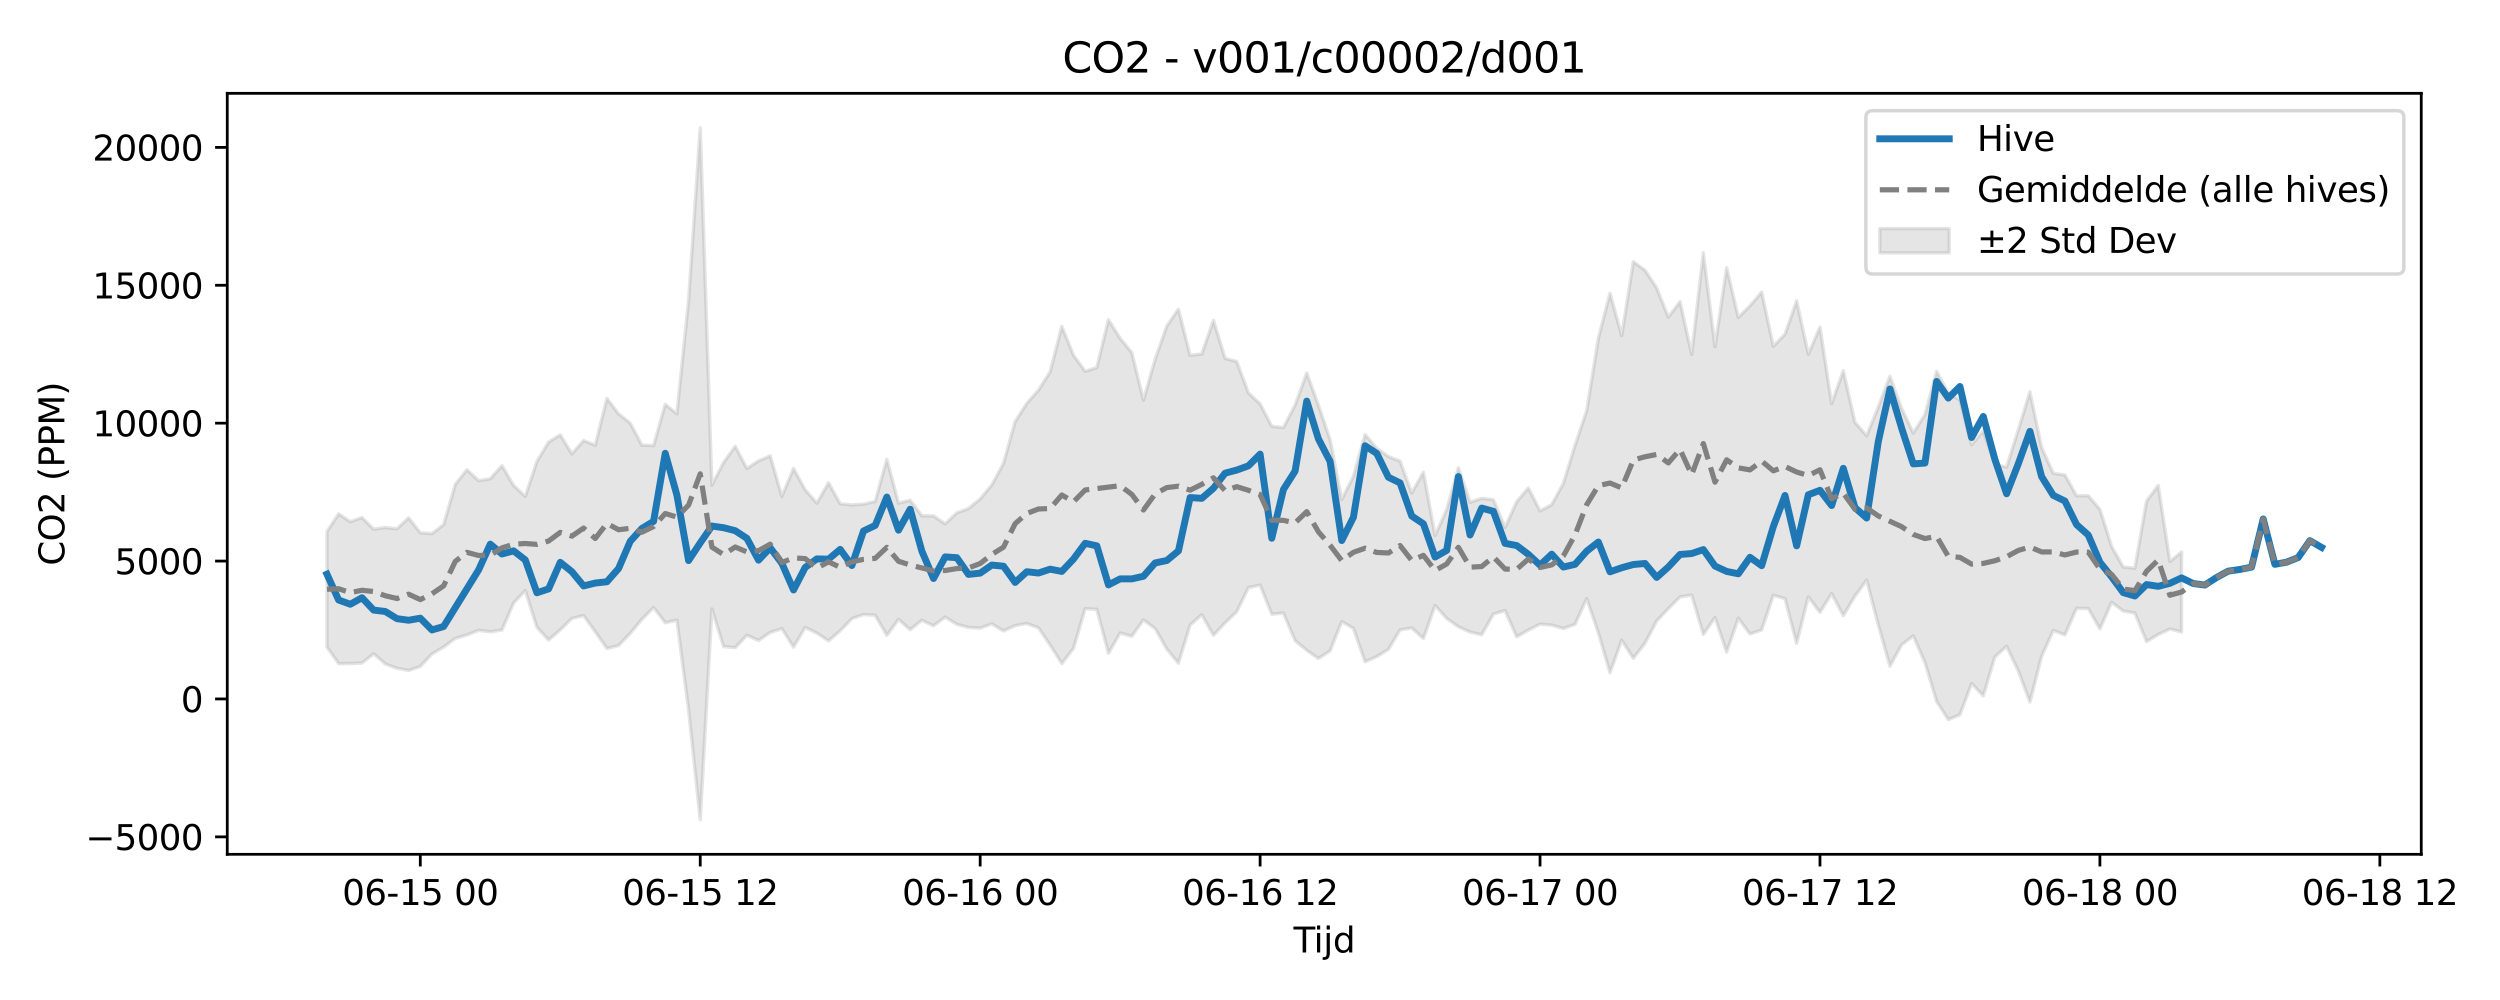 <?xml version="1.0" encoding="utf-8" standalone="no"?>
<!DOCTYPE svg PUBLIC "-//W3C//DTD SVG 1.1//EN"
  "http://www.w3.org/Graphics/SVG/1.1/DTD/svg11.dtd">
<svg xmlns:xlink="http://www.w3.org/1999/xlink" width="720pt" height="288pt" viewBox="0 0 720 288" xmlns="http://www.w3.org/2000/svg" version="1.1">
 <defs>
  <style type="text/css">*{stroke-linejoin: round; stroke-linecap: butt}</style>
 </defs>
 <g id="figure_1">
  <g id="patch_1">
   <path d="M 0 288 
L 720 288 
L 720 0 
L 0 0 
z
" style="fill: #ffffff"/>
  </g>
  <g id="axes_1">
   <g id="patch_2">
    <path d="M 65.45 246.04 
L 697.321 246.04 
L 697.321 26.88 
L 65.45 26.88 
z
" style="fill: #ffffff"/>
   </g>
   <g id="FillBetweenPolyCollection_1">
    <defs>
     <path id="mf8c6f6989c" d="M 94.171 -134.947 
L 94.171 -101.63 
L 97.531 -96.878 
L 100.89 -96.915 
L 104.249 -97.052 
L 107.608 -99.702 
L 110.968 -96.78 
L 114.327 -95.551 
L 117.686 -94.89 
L 121.045 -96.06 
L 124.404 -99.667 
L 127.764 -101.636 
L 131.123 -104.149 
L 134.482 -105.129 
L 137.841 -106.464 
L 141.201 -106.031 
L 144.56 -106.551 
L 147.919 -114.322 
L 151.278 -117.931 
L 154.638 -107.316 
L 157.997 -103.682 
L 161.356 -106.59 
L 164.715 -109.899 
L 168.074 -110.711 
L 171.434 -106.063 
L 174.793 -101.258 
L 178.152 -102.054 
L 181.511 -105.59 
L 184.871 -109.633 
L 188.23 -113.046 
L 191.589 -108.654 
L 194.948 -109.371 
L 198.308 -83.58 
L 201.667 -51.922 
L 205.026 -112.604 
L 208.385 -101.773 
L 211.744 -101.484 
L 215.104 -105.042 
L 218.463 -103.551 
L 221.822 -105.84 
L 225.181 -106.954 
L 228.541 -101.615 
L 231.9 -107.307 
L 235.259 -105.653 
L 238.618 -103.421 
L 241.978 -106.327 
L 245.337 -109.816 
L 248.696 -111.025 
L 252.055 -110.796 
L 255.414 -105.009 
L 258.774 -109.615 
L 262.133 -106.638 
L 265.492 -109.355 
L 268.851 -107.757 
L 272.211 -110.27 
L 275.57 -108.201 
L 278.929 -107.299 
L 282.288 -107.111 
L 285.648 -108.323 
L 289.007 -106.271 
L 292.366 -107.834 
L 295.725 -108.431 
L 299.084 -107.189 
L 302.444 -102.196 
L 305.803 -96.897 
L 309.162 -101.253 
L 312.521 -112.696 
L 315.881 -112.519 
L 319.24 -99.861 
L 322.599 -105.693 
L 325.958 -104.758 
L 329.317 -109.466 
L 332.677 -106.975 
L 336.036 -101.075 
L 339.395 -97.002 
L 342.754 -108.002 
L 346.114 -110.962 
L 349.473 -105.039 
L 352.832 -108.609 
L 356.191 -111.819 
L 359.551 -118.778 
L 362.91 -119.501 
L 366.269 -111.116 
L 369.628 -111.425 
L 372.987 -103.491 
L 376.347 -100.711 
L 379.706 -98.356 
L 383.065 -100.538 
L 386.424 -108.984 
L 389.784 -107.026 
L 393.143 -97.409 
L 396.502 -98.893 
L 399.861 -100.966 
L 403.221 -106.58 
L 406.58 -107.15 
L 409.939 -104.107 
L 413.298 -113.606 
L 416.657 -109.884 
L 420.017 -107.488 
L 423.376 -105.976 
L 426.735 -105.194 
L 430.094 -111.151 
L 433.454 -112.146 
L 436.813 -104.604 
L 440.172 -106.54 
L 443.531 -108.271 
L 446.891 -107.964 
L 450.25 -106.998 
L 453.609 -108.181 
L 456.968 -115.594 
L 460.327 -105.748 
L 463.687 -94.215 
L 467.046 -103.611 
L 470.405 -98.43 
L 473.764 -102.735 
L 477.124 -109.166 
L 480.483 -112.701 
L 483.842 -116.091 
L 487.201 -116.6 
L 490.561 -105.274 
L 493.92 -110.151 
L 497.279 -100.209 
L 500.638 -109.945 
L 503.997 -105.41 
L 507.357 -106.566 
L 510.716 -116.543 
L 514.075 -115.591 
L 517.434 -102.75 
L 520.794 -116.097 
L 524.153 -111.635 
L 527.512 -117.035 
L 530.871 -110.698 
L 534.231 -116.31 
L 537.59 -120.926 
L 540.949 -108.047 
L 544.308 -96.128 
L 547.667 -102.298 
L 551.027 -104.86 
L 554.386 -97.214 
L 557.745 -85.988 
L 561.104 -80.753 
L 564.464 -82.165 
L 567.823 -91.142 
L 571.182 -87.588 
L 574.541 -98.827 
L 577.9 -101.856 
L 581.26 -94.801 
L 584.619 -85.805 
L 587.978 -98.958 
L 591.337 -106.407 
L 594.697 -105.147 
L 598.056 -112.814 
L 601.415 -112.737 
L 604.774 -106.889 
L 608.134 -114.518 
L 611.493 -112.048 
L 614.852 -111.438 
L 618.211 -103.228 
L 621.57 -105.262 
L 624.93 -106.853 
L 628.289 -105.983 
L 628.289 -129.017 
L 628.289 -129.017 
L 624.93 -126.285 
L 621.57 -148.181 
L 618.211 -143.705 
L 614.852 -124.35 
L 611.493 -124.692 
L 608.134 -130.646 
L 604.774 -141.307 
L 601.415 -145.237 
L 598.056 -145.207 
L 594.697 -151.204 
L 591.337 -151.686 
L 587.978 -159.144 
L 584.619 -175.149 
L 581.26 -164.157 
L 577.9 -153.469 
L 574.541 -154.209 
L 571.182 -163.898 
L 567.823 -159.916 
L 564.464 -172.79 
L 561.104 -174.785 
L 557.745 -181.071 
L 554.386 -168.58 
L 551.027 -163.292 
L 547.667 -170.343 
L 544.308 -179.655 
L 540.949 -170.774 
L 537.59 -162.52 
L 534.231 -166.365 
L 530.871 -181.236 
L 527.512 -171.739 
L 524.153 -193.778 
L 520.794 -185.99 
L 517.434 -201.357 
L 514.075 -191.724 
L 510.716 -188.265 
L 507.357 -203.861 
L 503.997 -199.935 
L 500.638 -196.555 
L 497.279 -210.935 
L 493.92 -188.146 
L 490.561 -215.228 
L 487.201 -185.948 
L 483.842 -201.094 
L 480.483 -196.664 
L 477.124 -205.072 
L 473.764 -210.168 
L 470.405 -212.626 
L 467.046 -191.352 
L 463.687 -203.545 
L 460.327 -190.545 
L 456.968 -169.712 
L 453.609 -159.716 
L 450.25 -148.796 
L 446.891 -142.647 
L 443.531 -140.849 
L 440.172 -147.487 
L 436.813 -143.492 
L 433.454 -136.087 
L 430.094 -144.093 
L 426.735 -144.479 
L 423.376 -143.342 
L 420.017 -153.26 
L 416.657 -141.267 
L 413.298 -133.773 
L 409.939 -152.015 
L 406.58 -146.021 
L 403.221 -155.19 
L 399.861 -156.514 
L 396.502 -158.899 
L 393.143 -162.836 
L 389.784 -150.833 
L 386.424 -144.131 
L 383.065 -161.365 
L 379.706 -171.324 
L 376.347 -180.578 
L 372.987 -171.322 
L 369.628 -164.854 
L 366.269 -165.238 
L 362.91 -171.685 
L 359.551 -174.815 
L 356.191 -183.863 
L 352.832 -184.768 
L 349.473 -195.735 
L 346.114 -186.06 
L 342.754 -185.655 
L 339.395 -198.959 
L 336.036 -194.086 
L 332.677 -184.501 
L 329.317 -172.765 
L 325.958 -186.476 
L 322.599 -190.555 
L 319.24 -195.904 
L 315.881 -182.135 
L 312.521 -181.066 
L 309.162 -185.698 
L 305.803 -193.991 
L 302.444 -180.906 
L 299.084 -175.632 
L 295.725 -171.829 
L 292.366 -166.573 
L 289.007 -154.562 
L 285.648 -148.34 
L 282.288 -144.297 
L 278.929 -141.555 
L 275.57 -140.299 
L 272.211 -137.127 
L 268.851 -139.417 
L 265.492 -139.465 
L 262.133 -143.922 
L 258.774 -143.095 
L 255.414 -155.714 
L 252.055 -143.597 
L 248.696 -142.789 
L 245.337 -142.579 
L 241.978 -142.916 
L 238.618 -148.944 
L 235.259 -143.097 
L 231.9 -146.927 
L 228.541 -153.07 
L 225.181 -145.032 
L 221.822 -156.709 
L 218.463 -155.269 
L 215.104 -153.07 
L 211.744 -159.448 
L 208.385 -154.785 
L 205.026 -148.272 
L 201.667 -251.158 
L 198.308 -201.471 
L 194.948 -168.814 
L 191.589 -171.554 
L 188.23 -159.676 
L 184.871 -159.793 
L 181.511 -166.129 
L 178.152 -168.806 
L 174.793 -173.262 
L 171.434 -159.774 
L 168.074 -161.117 
L 164.715 -157.29 
L 161.356 -162.764 
L 157.997 -160.688 
L 154.638 -155.123 
L 151.278 -145.018 
L 147.919 -148.195 
L 144.56 -153.881 
L 141.201 -150.111 
L 137.841 -149.572 
L 134.482 -152.716 
L 131.123 -148.492 
L 127.764 -136.922 
L 124.404 -134.307 
L 121.045 -134.569 
L 117.686 -138.863 
L 114.327 -135.698 
L 110.968 -136.073 
L 107.608 -135.585 
L 104.249 -138.949 
L 100.89 -137.73 
L 97.531 -139.997 
L 94.171 -134.947 
z
" style="stroke: #808080; stroke-opacity: 0.2"/>
    </defs>
    <g clip-path="url(#p7527b377c9)">
     <use xlink:href="#mf8c6f6989c" x="0" y="288" style="fill: #808080; fill-opacity: 0.2; stroke: #808080; stroke-opacity: 0.2"/>
    </g>
   </g>
   <g id="matplotlib.axis_1">
    <g id="xtick_1">
     <g id="line2d_1">
      <defs>
       <path id="m6780956859" d="M 0 0 
L 0 3.5 
" style="stroke: #000000; stroke-width: 0.8"/>
      </defs>
      <g>
       <use xlink:href="#m6780956859" x="121.045" y="246.04" style="stroke: #000000; stroke-width: 0.8"/>
      </g>
     </g>
     <g id="text_1">
      <!-- 06-15 00 -->
      <g transform="translate(98.565 260.638) scale(0.1 -0.1)">
       <defs>
        <path id="DejaVuSans-30" d="M 2034 4250 
Q 1547 4250 1301 3770 
Q 1056 3291 1056 2328 
Q 1056 1369 1301 889 
Q 1547 409 2034 409 
Q 2525 409 2770 889 
Q 3016 1369 3016 2328 
Q 3016 3291 2770 3770 
Q 2525 4250 2034 4250 
z
M 2034 4750 
Q 2819 4750 3233 4129 
Q 3647 3509 3647 2328 
Q 3647 1150 3233 529 
Q 2819 -91 2034 -91 
Q 1250 -91 836 529 
Q 422 1150 422 2328 
Q 422 3509 836 4129 
Q 1250 4750 2034 4750 
z
" transform="scale(0.016)"/>
        <path id="DejaVuSans-36" d="M 2113 2584 
Q 1688 2584 1439 2293 
Q 1191 2003 1191 1497 
Q 1191 994 1439 701 
Q 1688 409 2113 409 
Q 2538 409 2786 701 
Q 3034 994 3034 1497 
Q 3034 2003 2786 2293 
Q 2538 2584 2113 2584 
z
M 3366 4563 
L 3366 3988 
Q 3128 4100 2886 4159 
Q 2644 4219 2406 4219 
Q 1781 4219 1451 3797 
Q 1122 3375 1075 2522 
Q 1259 2794 1537 2939 
Q 1816 3084 2150 3084 
Q 2853 3084 3261 2657 
Q 3669 2231 3669 1497 
Q 3669 778 3244 343 
Q 2819 -91 2113 -91 
Q 1303 -91 875 529 
Q 447 1150 447 2328 
Q 447 3434 972 4092 
Q 1497 4750 2381 4750 
Q 2619 4750 2861 4703 
Q 3103 4656 3366 4563 
z
" transform="scale(0.016)"/>
        <path id="DejaVuSans-2d" d="M 313 2009 
L 1997 2009 
L 1997 1497 
L 313 1497 
L 313 2009 
z
" transform="scale(0.016)"/>
        <path id="DejaVuSans-31" d="M 794 531 
L 1825 531 
L 1825 4091 
L 703 3866 
L 703 4441 
L 1819 4666 
L 2450 4666 
L 2450 531 
L 3481 531 
L 3481 0 
L 794 0 
L 794 531 
z
" transform="scale(0.016)"/>
        <path id="DejaVuSans-35" d="M 691 4666 
L 3169 4666 
L 3169 4134 
L 1269 4134 
L 1269 2991 
Q 1406 3038 1543 3061 
Q 1681 3084 1819 3084 
Q 2600 3084 3056 2656 
Q 3513 2228 3513 1497 
Q 3513 744 3044 326 
Q 2575 -91 1722 -91 
Q 1428 -91 1123 -41 
Q 819 9 494 109 
L 494 744 
Q 775 591 1075 516 
Q 1375 441 1709 441 
Q 2250 441 2565 725 
Q 2881 1009 2881 1497 
Q 2881 1984 2565 2268 
Q 2250 2553 1709 2553 
Q 1456 2553 1204 2497 
Q 953 2441 691 2322 
L 691 4666 
z
" transform="scale(0.016)"/>
        <path id="DejaVuSans-20" transform="scale(0.016)"/>
       </defs>
       <use xlink:href="#DejaVuSans-30"/>
       <use xlink:href="#DejaVuSans-36" transform="translate(63.623 0)"/>
       <use xlink:href="#DejaVuSans-2d" transform="translate(127.246 0)"/>
       <use xlink:href="#DejaVuSans-31" transform="translate(163.33 0)"/>
       <use xlink:href="#DejaVuSans-35" transform="translate(226.953 0)"/>
       <use xlink:href="#DejaVuSans-20" transform="translate(290.576 0)"/>
       <use xlink:href="#DejaVuSans-30" transform="translate(322.363 0)"/>
       <use xlink:href="#DejaVuSans-30" transform="translate(385.986 0)"/>
      </g>
     </g>
    </g>
    <g id="xtick_2">
     <g id="line2d_2">
      <g>
       <use xlink:href="#m6780956859" x="201.667" y="246.04" style="stroke: #000000; stroke-width: 0.8"/>
      </g>
     </g>
     <g id="text_2">
      <!-- 06-15 12 -->
      <g transform="translate(179.186 260.638) scale(0.1 -0.1)">
       <defs>
        <path id="DejaVuSans-32" d="M 1228 531 
L 3431 531 
L 3431 0 
L 469 0 
L 469 531 
Q 828 903 1448 1529 
Q 2069 2156 2228 2338 
Q 2531 2678 2651 2914 
Q 2772 3150 2772 3378 
Q 2772 3750 2511 3984 
Q 2250 4219 1831 4219 
Q 1534 4219 1204 4116 
Q 875 4013 500 3803 
L 500 4441 
Q 881 4594 1212 4672 
Q 1544 4750 1819 4750 
Q 2544 4750 2975 4387 
Q 3406 4025 3406 3419 
Q 3406 3131 3298 2873 
Q 3191 2616 2906 2266 
Q 2828 2175 2409 1742 
Q 1991 1309 1228 531 
z
" transform="scale(0.016)"/>
       </defs>
       <use xlink:href="#DejaVuSans-30"/>
       <use xlink:href="#DejaVuSans-36" transform="translate(63.623 0)"/>
       <use xlink:href="#DejaVuSans-2d" transform="translate(127.246 0)"/>
       <use xlink:href="#DejaVuSans-31" transform="translate(163.33 0)"/>
       <use xlink:href="#DejaVuSans-35" transform="translate(226.953 0)"/>
       <use xlink:href="#DejaVuSans-20" transform="translate(290.576 0)"/>
       <use xlink:href="#DejaVuSans-31" transform="translate(322.363 0)"/>
       <use xlink:href="#DejaVuSans-32" transform="translate(385.986 0)"/>
      </g>
     </g>
    </g>
    <g id="xtick_3">
     <g id="line2d_3">
      <g>
       <use xlink:href="#m6780956859" x="282.288" y="246.04" style="stroke: #000000; stroke-width: 0.8"/>
      </g>
     </g>
     <g id="text_3">
      <!-- 06-16 00 -->
      <g transform="translate(259.808 260.638) scale(0.1 -0.1)">
       <use xlink:href="#DejaVuSans-30"/>
       <use xlink:href="#DejaVuSans-36" transform="translate(63.623 0)"/>
       <use xlink:href="#DejaVuSans-2d" transform="translate(127.246 0)"/>
       <use xlink:href="#DejaVuSans-31" transform="translate(163.33 0)"/>
       <use xlink:href="#DejaVuSans-36" transform="translate(226.953 0)"/>
       <use xlink:href="#DejaVuSans-20" transform="translate(290.576 0)"/>
       <use xlink:href="#DejaVuSans-30" transform="translate(322.363 0)"/>
       <use xlink:href="#DejaVuSans-30" transform="translate(385.986 0)"/>
      </g>
     </g>
    </g>
    <g id="xtick_4">
     <g id="line2d_4">
      <g>
       <use xlink:href="#m6780956859" x="362.91" y="246.04" style="stroke: #000000; stroke-width: 0.8"/>
      </g>
     </g>
     <g id="text_4">
      <!-- 06-16 12 -->
      <g transform="translate(340.429 260.638) scale(0.1 -0.1)">
       <use xlink:href="#DejaVuSans-30"/>
       <use xlink:href="#DejaVuSans-36" transform="translate(63.623 0)"/>
       <use xlink:href="#DejaVuSans-2d" transform="translate(127.246 0)"/>
       <use xlink:href="#DejaVuSans-31" transform="translate(163.33 0)"/>
       <use xlink:href="#DejaVuSans-36" transform="translate(226.953 0)"/>
       <use xlink:href="#DejaVuSans-20" transform="translate(290.576 0)"/>
       <use xlink:href="#DejaVuSans-31" transform="translate(322.363 0)"/>
       <use xlink:href="#DejaVuSans-32" transform="translate(385.986 0)"/>
      </g>
     </g>
    </g>
    <g id="xtick_5">
     <g id="line2d_5">
      <g>
       <use xlink:href="#m6780956859" x="443.531" y="246.04" style="stroke: #000000; stroke-width: 0.8"/>
      </g>
     </g>
     <g id="text_5">
      <!-- 06-17 00 -->
      <g transform="translate(421.051 260.638) scale(0.1 -0.1)">
       <defs>
        <path id="DejaVuSans-37" d="M 525 4666 
L 3525 4666 
L 3525 4397 
L 1831 0 
L 1172 0 
L 2766 4134 
L 525 4134 
L 525 4666 
z
" transform="scale(0.016)"/>
       </defs>
       <use xlink:href="#DejaVuSans-30"/>
       <use xlink:href="#DejaVuSans-36" transform="translate(63.623 0)"/>
       <use xlink:href="#DejaVuSans-2d" transform="translate(127.246 0)"/>
       <use xlink:href="#DejaVuSans-31" transform="translate(163.33 0)"/>
       <use xlink:href="#DejaVuSans-37" transform="translate(226.953 0)"/>
       <use xlink:href="#DejaVuSans-20" transform="translate(290.576 0)"/>
       <use xlink:href="#DejaVuSans-30" transform="translate(322.363 0)"/>
       <use xlink:href="#DejaVuSans-30" transform="translate(385.986 0)"/>
      </g>
     </g>
    </g>
    <g id="xtick_6">
     <g id="line2d_6">
      <g>
       <use xlink:href="#m6780956859" x="524.153" y="246.04" style="stroke: #000000; stroke-width: 0.8"/>
      </g>
     </g>
     <g id="text_6">
      <!-- 06-17 12 -->
      <g transform="translate(501.672 260.638) scale(0.1 -0.1)">
       <use xlink:href="#DejaVuSans-30"/>
       <use xlink:href="#DejaVuSans-36" transform="translate(63.623 0)"/>
       <use xlink:href="#DejaVuSans-2d" transform="translate(127.246 0)"/>
       <use xlink:href="#DejaVuSans-31" transform="translate(163.33 0)"/>
       <use xlink:href="#DejaVuSans-37" transform="translate(226.953 0)"/>
       <use xlink:href="#DejaVuSans-20" transform="translate(290.576 0)"/>
       <use xlink:href="#DejaVuSans-31" transform="translate(322.363 0)"/>
       <use xlink:href="#DejaVuSans-32" transform="translate(385.986 0)"/>
      </g>
     </g>
    </g>
    <g id="xtick_7">
     <g id="line2d_7">
      <g>
       <use xlink:href="#m6780956859" x="604.774" y="246.04" style="stroke: #000000; stroke-width: 0.8"/>
      </g>
     </g>
     <g id="text_7">
      <!-- 06-18 00 -->
      <g transform="translate(582.294 260.638) scale(0.1 -0.1)">
       <defs>
        <path id="DejaVuSans-38" d="M 2034 2216 
Q 1584 2216 1326 1975 
Q 1069 1734 1069 1313 
Q 1069 891 1326 650 
Q 1584 409 2034 409 
Q 2484 409 2743 651 
Q 3003 894 3003 1313 
Q 3003 1734 2745 1975 
Q 2488 2216 2034 2216 
z
M 1403 2484 
Q 997 2584 770 2862 
Q 544 3141 544 3541 
Q 544 4100 942 4425 
Q 1341 4750 2034 4750 
Q 2731 4750 3128 4425 
Q 3525 4100 3525 3541 
Q 3525 3141 3298 2862 
Q 3072 2584 2669 2484 
Q 3125 2378 3379 2068 
Q 3634 1759 3634 1313 
Q 3634 634 3220 271 
Q 2806 -91 2034 -91 
Q 1263 -91 848 271 
Q 434 634 434 1313 
Q 434 1759 690 2068 
Q 947 2378 1403 2484 
z
M 1172 3481 
Q 1172 3119 1398 2916 
Q 1625 2713 2034 2713 
Q 2441 2713 2670 2916 
Q 2900 3119 2900 3481 
Q 2900 3844 2670 4047 
Q 2441 4250 2034 4250 
Q 1625 4250 1398 4047 
Q 1172 3844 1172 3481 
z
" transform="scale(0.016)"/>
       </defs>
       <use xlink:href="#DejaVuSans-30"/>
       <use xlink:href="#DejaVuSans-36" transform="translate(63.623 0)"/>
       <use xlink:href="#DejaVuSans-2d" transform="translate(127.246 0)"/>
       <use xlink:href="#DejaVuSans-31" transform="translate(163.33 0)"/>
       <use xlink:href="#DejaVuSans-38" transform="translate(226.953 0)"/>
       <use xlink:href="#DejaVuSans-20" transform="translate(290.576 0)"/>
       <use xlink:href="#DejaVuSans-30" transform="translate(322.363 0)"/>
       <use xlink:href="#DejaVuSans-30" transform="translate(385.986 0)"/>
      </g>
     </g>
    </g>
    <g id="xtick_8">
     <g id="line2d_8">
      <g>
       <use xlink:href="#m6780956859" x="685.396" y="246.04" style="stroke: #000000; stroke-width: 0.8"/>
      </g>
     </g>
     <g id="text_8">
      <!-- 06-18 12 -->
      <g transform="translate(662.915 260.638) scale(0.1 -0.1)">
       <use xlink:href="#DejaVuSans-30"/>
       <use xlink:href="#DejaVuSans-36" transform="translate(63.623 0)"/>
       <use xlink:href="#DejaVuSans-2d" transform="translate(127.246 0)"/>
       <use xlink:href="#DejaVuSans-31" transform="translate(163.33 0)"/>
       <use xlink:href="#DejaVuSans-38" transform="translate(226.953 0)"/>
       <use xlink:href="#DejaVuSans-20" transform="translate(290.576 0)"/>
       <use xlink:href="#DejaVuSans-31" transform="translate(322.363 0)"/>
       <use xlink:href="#DejaVuSans-32" transform="translate(385.986 0)"/>
      </g>
     </g>
    </g>
    <g id="text_9">
     <!-- Tijd -->
     <g transform="translate(372.536 274.317) scale(0.1 -0.1)">
      <defs>
       <path id="DejaVuSans-54" d="M -19 4666 
L 3928 4666 
L 3928 4134 
L 2272 4134 
L 2272 0 
L 1638 0 
L 1638 4134 
L -19 4134 
L -19 4666 
z
" transform="scale(0.016)"/>
       <path id="DejaVuSans-69" d="M 603 3500 
L 1178 3500 
L 1178 0 
L 603 0 
L 603 3500 
z
M 603 4863 
L 1178 4863 
L 1178 4134 
L 603 4134 
L 603 4863 
z
" transform="scale(0.016)"/>
       <path id="DejaVuSans-6a" d="M 603 3500 
L 1178 3500 
L 1178 -63 
Q 1178 -731 923 -1031 
Q 669 -1331 103 -1331 
L -116 -1331 
L -116 -844 
L 38 -844 
Q 366 -844 484 -692 
Q 603 -541 603 -63 
L 603 3500 
z
M 603 4863 
L 1178 4863 
L 1178 4134 
L 603 4134 
L 603 4863 
z
" transform="scale(0.016)"/>
       <path id="DejaVuSans-64" d="M 2906 2969 
L 2906 4863 
L 3481 4863 
L 3481 0 
L 2906 0 
L 2906 525 
Q 2725 213 2448 61 
Q 2172 -91 1784 -91 
Q 1150 -91 751 415 
Q 353 922 353 1747 
Q 353 2572 751 3078 
Q 1150 3584 1784 3584 
Q 2172 3584 2448 3432 
Q 2725 3281 2906 2969 
z
M 947 1747 
Q 947 1113 1208 752 
Q 1469 391 1925 391 
Q 2381 391 2643 752 
Q 2906 1113 2906 1747 
Q 2906 2381 2643 2742 
Q 2381 3103 1925 3103 
Q 1469 3103 1208 2742 
Q 947 2381 947 1747 
z
" transform="scale(0.016)"/>
      </defs>
      <use xlink:href="#DejaVuSans-54"/>
      <use xlink:href="#DejaVuSans-69" transform="translate(57.959 0)"/>
      <use xlink:href="#DejaVuSans-6a" transform="translate(85.742 0)"/>
      <use xlink:href="#DejaVuSans-64" transform="translate(113.525 0)"/>
     </g>
    </g>
   </g>
   <g id="matplotlib.axis_2">
    <g id="ytick_1">
     <g id="line2d_9">
      <defs>
       <path id="m1362096dbe" d="M 0 0 
L -3.5 0 
" style="stroke: #000000; stroke-width: 0.8"/>
      </defs>
      <g>
       <use xlink:href="#m1362096dbe" x="65.45" y="241.011" style="stroke: #000000; stroke-width: 0.8"/>
      </g>
     </g>
     <g id="text_10">
      <!-- −5000 -->
      <g transform="translate(24.62 244.81) scale(0.1 -0.1)">
       <defs>
        <path id="DejaVuSans-2212" d="M 678 2272 
L 4684 2272 
L 4684 1741 
L 678 1741 
L 678 2272 
z
" transform="scale(0.016)"/>
       </defs>
       <use xlink:href="#DejaVuSans-2212"/>
       <use xlink:href="#DejaVuSans-35" transform="translate(83.789 0)"/>
       <use xlink:href="#DejaVuSans-30" transform="translate(147.412 0)"/>
       <use xlink:href="#DejaVuSans-30" transform="translate(211.035 0)"/>
       <use xlink:href="#DejaVuSans-30" transform="translate(274.658 0)"/>
      </g>
     </g>
    </g>
    <g id="ytick_2">
     <g id="line2d_10">
      <g>
       <use xlink:href="#m1362096dbe" x="65.45" y="201.298" style="stroke: #000000; stroke-width: 0.8"/>
      </g>
     </g>
     <g id="text_11">
      <!-- 0 -->
      <g transform="translate(52.087 205.098) scale(0.1 -0.1)">
       <use xlink:href="#DejaVuSans-30"/>
      </g>
     </g>
    </g>
    <g id="ytick_3">
     <g id="line2d_11">
      <g>
       <use xlink:href="#m1362096dbe" x="65.45" y="161.586" style="stroke: #000000; stroke-width: 0.8"/>
      </g>
     </g>
     <g id="text_12">
      <!-- 5000 -->
      <g transform="translate(33 165.385) scale(0.1 -0.1)">
       <use xlink:href="#DejaVuSans-35"/>
       <use xlink:href="#DejaVuSans-30" transform="translate(63.623 0)"/>
       <use xlink:href="#DejaVuSans-30" transform="translate(127.246 0)"/>
       <use xlink:href="#DejaVuSans-30" transform="translate(190.869 0)"/>
      </g>
     </g>
    </g>
    <g id="ytick_4">
     <g id="line2d_12">
      <g>
       <use xlink:href="#m1362096dbe" x="65.45" y="121.874" style="stroke: #000000; stroke-width: 0.8"/>
      </g>
     </g>
     <g id="text_13">
      <!-- 10000 -->
      <g transform="translate(26.637 125.673) scale(0.1 -0.1)">
       <use xlink:href="#DejaVuSans-31"/>
       <use xlink:href="#DejaVuSans-30" transform="translate(63.623 0)"/>
       <use xlink:href="#DejaVuSans-30" transform="translate(127.246 0)"/>
       <use xlink:href="#DejaVuSans-30" transform="translate(190.869 0)"/>
       <use xlink:href="#DejaVuSans-30" transform="translate(254.492 0)"/>
      </g>
     </g>
    </g>
    <g id="ytick_5">
     <g id="line2d_13">
      <g>
       <use xlink:href="#m1362096dbe" x="65.45" y="82.162" style="stroke: #000000; stroke-width: 0.8"/>
      </g>
     </g>
     <g id="text_14">
      <!-- 15000 -->
      <g transform="translate(26.637 85.961) scale(0.1 -0.1)">
       <use xlink:href="#DejaVuSans-31"/>
       <use xlink:href="#DejaVuSans-35" transform="translate(63.623 0)"/>
       <use xlink:href="#DejaVuSans-30" transform="translate(127.246 0)"/>
       <use xlink:href="#DejaVuSans-30" transform="translate(190.869 0)"/>
       <use xlink:href="#DejaVuSans-30" transform="translate(254.492 0)"/>
      </g>
     </g>
    </g>
    <g id="ytick_6">
     <g id="line2d_14">
      <g>
       <use xlink:href="#m1362096dbe" x="65.45" y="42.449" style="stroke: #000000; stroke-width: 0.8"/>
      </g>
     </g>
     <g id="text_15">
      <!-- 20000 -->
      <g transform="translate(26.637 46.248) scale(0.1 -0.1)">
       <use xlink:href="#DejaVuSans-32"/>
       <use xlink:href="#DejaVuSans-30" transform="translate(63.623 0)"/>
       <use xlink:href="#DejaVuSans-30" transform="translate(127.246 0)"/>
       <use xlink:href="#DejaVuSans-30" transform="translate(190.869 0)"/>
       <use xlink:href="#DejaVuSans-30" transform="translate(254.492 0)"/>
      </g>
     </g>
    </g>
    <g id="text_16">
     <!-- CO2 (PPM) -->
     <g transform="translate(18.541 162.903) rotate(-90) scale(0.1 -0.1)">
      <defs>
       <path id="DejaVuSans-43" d="M 4122 4306 
L 4122 3641 
Q 3803 3938 3442 4084 
Q 3081 4231 2675 4231 
Q 1875 4231 1450 3742 
Q 1025 3253 1025 2328 
Q 1025 1406 1450 917 
Q 1875 428 2675 428 
Q 3081 428 3442 575 
Q 3803 722 4122 1019 
L 4122 359 
Q 3791 134 3420 21 
Q 3050 -91 2638 -91 
Q 1578 -91 968 557 
Q 359 1206 359 2328 
Q 359 3453 968 4101 
Q 1578 4750 2638 4750 
Q 3056 4750 3426 4639 
Q 3797 4528 4122 4306 
z
" transform="scale(0.016)"/>
       <path id="DejaVuSans-4f" d="M 2522 4238 
Q 1834 4238 1429 3725 
Q 1025 3213 1025 2328 
Q 1025 1447 1429 934 
Q 1834 422 2522 422 
Q 3209 422 3611 934 
Q 4013 1447 4013 2328 
Q 4013 3213 3611 3725 
Q 3209 4238 2522 4238 
z
M 2522 4750 
Q 3503 4750 4090 4092 
Q 4678 3434 4678 2328 
Q 4678 1225 4090 567 
Q 3503 -91 2522 -91 
Q 1538 -91 948 565 
Q 359 1222 359 2328 
Q 359 3434 948 4092 
Q 1538 4750 2522 4750 
z
" transform="scale(0.016)"/>
       <path id="DejaVuSans-28" d="M 1984 4856 
Q 1566 4138 1362 3434 
Q 1159 2731 1159 2009 
Q 1159 1288 1364 580 
Q 1569 -128 1984 -844 
L 1484 -844 
Q 1016 -109 783 600 
Q 550 1309 550 2009 
Q 550 2706 781 3412 
Q 1013 4119 1484 4856 
L 1984 4856 
z
" transform="scale(0.016)"/>
       <path id="DejaVuSans-50" d="M 1259 4147 
L 1259 2394 
L 2053 2394 
Q 2494 2394 2734 2622 
Q 2975 2850 2975 3272 
Q 2975 3691 2734 3919 
Q 2494 4147 2053 4147 
L 1259 4147 
z
M 628 4666 
L 2053 4666 
Q 2838 4666 3239 4311 
Q 3641 3956 3641 3272 
Q 3641 2581 3239 2228 
Q 2838 1875 2053 1875 
L 1259 1875 
L 1259 0 
L 628 0 
L 628 4666 
z
" transform="scale(0.016)"/>
       <path id="DejaVuSans-4d" d="M 628 4666 
L 1569 4666 
L 2759 1491 
L 3956 4666 
L 4897 4666 
L 4897 0 
L 4281 0 
L 4281 4097 
L 3078 897 
L 2444 897 
L 1241 4097 
L 1241 0 
L 628 0 
L 628 4666 
z
" transform="scale(0.016)"/>
       <path id="DejaVuSans-29" d="M 513 4856 
L 1013 4856 
Q 1481 4119 1714 3412 
Q 1947 2706 1947 2009 
Q 1947 1309 1714 600 
Q 1481 -109 1013 -844 
L 513 -844 
Q 928 -128 1133 580 
Q 1338 1288 1338 2009 
Q 1338 2731 1133 3434 
Q 928 4138 513 4856 
z
" transform="scale(0.016)"/>
      </defs>
      <use xlink:href="#DejaVuSans-43"/>
      <use xlink:href="#DejaVuSans-4f" transform="translate(69.824 0)"/>
      <use xlink:href="#DejaVuSans-32" transform="translate(148.535 0)"/>
      <use xlink:href="#DejaVuSans-20" transform="translate(212.158 0)"/>
      <use xlink:href="#DejaVuSans-28" transform="translate(243.945 0)"/>
      <use xlink:href="#DejaVuSans-50" transform="translate(282.959 0)"/>
      <use xlink:href="#DejaVuSans-50" transform="translate(343.262 0)"/>
      <use xlink:href="#DejaVuSans-4d" transform="translate(403.564 0)"/>
      <use xlink:href="#DejaVuSans-29" transform="translate(489.844 0)"/>
     </g>
    </g>
   </g>
   <g id="line2d_15">
    <path d="M 94.171 165.375 
L 97.531 172.804 
L 100.89 174.024 
L 104.249 172.147 
L 107.608 175.705 
L 110.968 176.11 
L 114.327 178.175 
L 117.686 178.633 
L 121.045 178.04 
L 124.404 181.424 
L 127.764 180.43 
L 137.841 164.136 
L 141.201 156.717 
L 144.56 159.553 
L 147.919 158.647 
L 151.278 161.263 
L 154.638 170.72 
L 157.997 169.603 
L 161.356 161.957 
L 164.715 164.66 
L 168.074 168.745 
L 171.434 167.916 
L 174.793 167.551 
L 178.152 163.723 
L 181.511 155.903 
L 184.871 152.19 
L 188.23 150.149 
L 191.589 130.551 
L 194.948 142.606 
L 198.308 161.443 
L 201.667 156.352 
L 205.026 151.507 
L 208.385 151.98 
L 211.744 152.842 
L 215.104 155.042 
L 218.463 161.316 
L 221.822 157.761 
L 225.181 162.245 
L 228.541 169.902 
L 231.9 163.413 
L 235.259 160.964 
L 238.618 161.034 
L 241.978 158.227 
L 245.337 162.868 
L 248.696 152.929 
L 252.055 151.327 
L 255.414 143.16 
L 258.774 152.688 
L 262.133 146.662 
L 265.492 158.708 
L 268.851 166.611 
L 272.211 160.387 
L 275.57 160.609 
L 278.929 165.428 
L 282.288 165.054 
L 285.648 162.735 
L 289.007 163.069 
L 292.366 167.736 
L 295.725 164.66 
L 299.084 165.031 
L 302.444 163.919 
L 305.803 164.573 
L 309.162 161.009 
L 312.521 156.475 
L 315.881 157.199 
L 319.24 168.448 
L 322.599 166.712 
L 325.958 166.72 
L 329.317 165.962 
L 332.677 162.132 
L 336.036 161.427 
L 339.395 158.65 
L 342.754 143.292 
L 346.114 143.522 
L 349.473 140.618 
L 352.832 136.274 
L 356.191 135.376 
L 359.551 134.161 
L 362.91 130.789 
L 366.269 155.012 
L 369.628 140.975 
L 372.987 135.675 
L 376.347 115.524 
L 379.706 126.409 
L 383.065 132.882 
L 386.424 155.674 
L 389.784 148.971 
L 393.143 128.384 
L 396.502 130.576 
L 399.861 137.446 
L 403.221 139.085 
L 406.58 148.606 
L 409.939 150.864 
L 413.298 160.423 
L 416.657 158.51 
L 420.017 137.261 
L 423.376 154.07 
L 426.735 146.331 
L 430.094 147.258 
L 433.454 156.492 
L 436.813 157.115 
L 440.172 159.659 
L 443.531 162.772 
L 446.891 159.608 
L 450.25 163.312 
L 453.609 162.526 
L 456.968 158.739 
L 460.327 156.106 
L 463.687 164.68 
L 467.046 163.512 
L 470.405 162.579 
L 473.764 162.277 
L 477.124 166.291 
L 480.483 163.294 
L 483.842 159.691 
L 487.201 159.418 
L 490.561 158.279 
L 493.92 163.024 
L 497.279 164.573 
L 500.638 165.25 
L 503.997 160.503 
L 507.357 162.918 
L 510.716 151.653 
L 514.075 142.702 
L 517.434 157.197 
L 520.794 142.495 
L 524.153 141.206 
L 527.512 145.59 
L 530.871 134.881 
L 534.231 146.191 
L 537.59 149.185 
L 540.949 127.177 
L 544.308 112.029 
L 547.667 123.298 
L 551.027 133.602 
L 554.386 133.361 
L 557.745 109.86 
L 561.104 114.649 
L 564.464 111.313 
L 567.823 125.996 
L 571.182 119.946 
L 574.541 132.345 
L 577.9 142.199 
L 581.26 133.589 
L 584.619 124.233 
L 587.978 137.256 
L 591.337 142.654 
L 594.697 144.311 
L 598.056 151.092 
L 601.415 154.078 
L 604.774 161.936 
L 608.134 166.119 
L 611.493 170.675 
L 614.852 171.641 
L 618.211 168.356 
L 621.57 168.865 
L 624.93 167.996 
L 628.289 166.428 
L 631.648 168.062 
L 635.007 168.491 
L 638.367 166.32 
L 641.726 164.481 
L 645.085 164.009 
L 648.444 163.334 
L 651.804 149.463 
L 655.163 162.526 
L 658.522 161.907 
L 661.881 160.577 
L 665.24 155.706 
L 668.6 157.644 
L 668.6 157.644 
" clip-path="url(#p7527b377c9)" style="fill: none; stroke: #1f77b4; stroke-width: 2; stroke-linecap: square"/>
   </g>
   <g id="line2d_16">
    <path d="M 94.171 169.711 
L 97.531 169.563 
L 100.89 170.677 
L 104.249 170 
L 107.608 170.357 
L 110.968 171.574 
L 114.327 172.375 
L 117.686 171.124 
L 121.045 172.686 
L 124.404 171.013 
L 127.764 168.721 
L 131.123 161.679 
L 134.482 159.077 
L 137.841 159.982 
L 141.201 159.929 
L 144.56 157.784 
L 147.919 156.741 
L 151.278 156.526 
L 154.638 156.78 
L 157.997 155.815 
L 161.356 153.323 
L 164.715 154.405 
L 168.074 152.086 
L 171.434 155.081 
L 174.793 150.74 
L 178.152 152.57 
L 181.511 152.141 
L 184.871 153.287 
L 188.23 151.639 
L 191.589 147.896 
L 194.948 148.908 
L 198.308 145.475 
L 201.667 136.46 
L 205.026 157.562 
L 208.385 159.721 
L 211.744 157.534 
L 215.104 158.944 
L 218.463 158.59 
L 221.822 156.725 
L 225.181 162.007 
L 228.541 160.658 
L 231.9 160.883 
L 235.259 163.625 
L 238.618 161.817 
L 241.978 163.378 
L 245.337 161.802 
L 248.696 161.093 
L 252.055 160.803 
L 255.414 157.638 
L 258.774 161.645 
L 262.133 162.72 
L 268.851 164.413 
L 272.211 164.302 
L 275.57 163.75 
L 278.929 163.573 
L 282.288 162.296 
L 285.648 159.669 
L 289.007 157.584 
L 292.366 150.797 
L 295.725 147.87 
L 299.084 146.589 
L 302.444 146.449 
L 305.803 142.556 
L 309.162 144.525 
L 312.521 141.119 
L 322.599 139.876 
L 325.958 142.383 
L 329.317 146.885 
L 332.677 142.262 
L 336.036 140.42 
L 339.395 140.019 
L 342.754 141.171 
L 346.114 139.489 
L 349.473 137.613 
L 352.832 141.312 
L 356.191 140.159 
L 359.551 141.203 
L 362.91 142.407 
L 366.269 149.823 
L 369.628 149.861 
L 372.987 150.594 
L 376.347 147.356 
L 379.706 153.16 
L 383.065 157.048 
L 386.424 161.443 
L 389.784 159.07 
L 393.143 157.878 
L 396.502 159.104 
L 399.861 159.26 
L 403.221 157.115 
L 406.58 161.415 
L 409.939 159.939 
L 413.298 164.31 
L 416.657 162.424 
L 420.017 157.626 
L 423.376 163.341 
L 426.735 163.163 
L 430.094 160.378 
L 433.454 163.884 
L 436.813 163.952 
L 440.172 160.986 
L 443.531 163.44 
L 446.891 162.695 
L 450.25 160.103 
L 453.609 154.051 
L 456.968 145.347 
L 460.327 139.853 
L 463.687 139.12 
L 467.046 140.518 
L 470.405 132.472 
L 473.764 131.549 
L 477.124 130.881 
L 480.483 133.318 
L 483.842 129.408 
L 487.201 136.726 
L 490.561 127.749 
L 493.92 138.852 
L 497.279 132.428 
L 500.638 134.75 
L 503.997 135.328 
L 507.357 132.787 
L 510.716 135.596 
L 514.075 134.342 
L 517.434 135.946 
L 520.794 136.956 
L 524.153 135.293 
L 527.512 143.613 
L 530.871 142.033 
L 534.231 146.662 
L 537.59 146.277 
L 540.949 148.589 
L 547.667 151.68 
L 551.027 153.924 
L 554.386 155.103 
L 557.745 154.47 
L 561.104 160.231 
L 564.464 160.522 
L 567.823 162.471 
L 571.182 162.257 
L 574.541 161.482 
L 577.9 160.337 
L 581.26 158.521 
L 584.619 157.523 
L 587.978 158.949 
L 591.337 158.953 
L 594.697 159.824 
L 598.056 158.99 
L 601.415 159.013 
L 604.774 163.902 
L 608.134 165.418 
L 611.493 169.63 
L 614.852 170.106 
L 618.211 164.534 
L 621.57 161.278 
L 624.93 171.431 
L 628.289 170.5 
L 631.648 168.062 
L 635.007 168.491 
L 638.367 166.32 
L 641.726 164.481 
L 645.085 164.009 
L 648.444 163.334 
L 651.804 149.463 
L 655.163 162.526 
L 658.522 161.907 
L 661.881 160.577 
L 665.24 155.706 
L 668.6 157.644 
L 668.6 157.644 
" clip-path="url(#p7527b377c9)" style="fill: none; stroke-dasharray: 5.55,2.4; stroke-dashoffset: 0; stroke: #808080; stroke-width: 1.5"/>
   </g>
   <g id="patch_3">
    <path d="M 65.45 246.04 
L 65.45 26.88 
" style="fill: none; stroke: #000000; stroke-width: 0.8; stroke-linejoin: miter; stroke-linecap: square"/>
   </g>
   <g id="patch_4">
    <path d="M 697.321 246.04 
L 697.321 26.88 
" style="fill: none; stroke: #000000; stroke-width: 0.8; stroke-linejoin: miter; stroke-linecap: square"/>
   </g>
   <g id="patch_5">
    <path d="M 65.45 246.04 
L 697.321 246.04 
" style="fill: none; stroke: #000000; stroke-width: 0.8; stroke-linejoin: miter; stroke-linecap: square"/>
   </g>
   <g id="patch_6">
    <path d="M 65.45 26.88 
L 697.321 26.88 
" style="fill: none; stroke: #000000; stroke-width: 0.8; stroke-linejoin: miter; stroke-linecap: square"/>
   </g>
   <g id="text_17">
    <!-- CO2 - v001/c00002/d001 -->
    <g transform="translate(305.982 20.88) scale(0.12 -0.12)">
     <defs>
      <path id="DejaVuSans-76" d="M 191 3500 
L 800 3500 
L 1894 563 
L 2988 3500 
L 3597 3500 
L 2284 0 
L 1503 0 
L 191 3500 
z
" transform="scale(0.016)"/>
      <path id="DejaVuSans-2f" d="M 1625 4666 
L 2156 4666 
L 531 -594 
L 0 -594 
L 1625 4666 
z
" transform="scale(0.016)"/>
      <path id="DejaVuSans-63" d="M 3122 3366 
L 3122 2828 
Q 2878 2963 2633 3030 
Q 2388 3097 2138 3097 
Q 1578 3097 1268 2742 
Q 959 2388 959 1747 
Q 959 1106 1268 751 
Q 1578 397 2138 397 
Q 2388 397 2633 464 
Q 2878 531 3122 666 
L 3122 134 
Q 2881 22 2623 -34 
Q 2366 -91 2075 -91 
Q 1284 -91 818 406 
Q 353 903 353 1747 
Q 353 2603 823 3093 
Q 1294 3584 2113 3584 
Q 2378 3584 2631 3529 
Q 2884 3475 3122 3366 
z
" transform="scale(0.016)"/>
     </defs>
     <use xlink:href="#DejaVuSans-43"/>
     <use xlink:href="#DejaVuSans-4f" transform="translate(69.824 0)"/>
     <use xlink:href="#DejaVuSans-32" transform="translate(148.535 0)"/>
     <use xlink:href="#DejaVuSans-20" transform="translate(212.158 0)"/>
     <use xlink:href="#DejaVuSans-2d" transform="translate(243.945 0)"/>
     <use xlink:href="#DejaVuSans-20" transform="translate(280.029 0)"/>
     <use xlink:href="#DejaVuSans-76" transform="translate(311.816 0)"/>
     <use xlink:href="#DejaVuSans-30" transform="translate(370.996 0)"/>
     <use xlink:href="#DejaVuSans-30" transform="translate(434.619 0)"/>
     <use xlink:href="#DejaVuSans-31" transform="translate(498.242 0)"/>
     <use xlink:href="#DejaVuSans-2f" transform="translate(561.865 0)"/>
     <use xlink:href="#DejaVuSans-63" transform="translate(595.557 0)"/>
     <use xlink:href="#DejaVuSans-30" transform="translate(650.537 0)"/>
     <use xlink:href="#DejaVuSans-30" transform="translate(714.16 0)"/>
     <use xlink:href="#DejaVuSans-30" transform="translate(777.783 0)"/>
     <use xlink:href="#DejaVuSans-30" transform="translate(841.406 0)"/>
     <use xlink:href="#DejaVuSans-32" transform="translate(905.029 0)"/>
     <use xlink:href="#DejaVuSans-2f" transform="translate(968.652 0)"/>
     <use xlink:href="#DejaVuSans-64" transform="translate(1002.344 0)"/>
     <use xlink:href="#DejaVuSans-30" transform="translate(1065.82 0)"/>
     <use xlink:href="#DejaVuSans-30" transform="translate(1129.443 0)"/>
     <use xlink:href="#DejaVuSans-31" transform="translate(1193.066 0)"/>
    </g>
   </g>
   <g id="legend_1">
    <g id="patch_7">
     <path d="M 539.377 78.914 
L 690.321 78.914 
Q 692.321 78.914 692.321 76.914 
L 692.321 33.88 
Q 692.321 31.88 690.321 31.88 
L 539.377 31.88 
Q 537.377 31.88 537.377 33.88 
L 537.377 76.914 
Q 537.377 78.914 539.377 78.914 
z
" style="fill: #ffffff; opacity: 0.8; stroke: #cccccc; stroke-linejoin: miter"/>
    </g>
    <g id="line2d_17">
     <path d="M 541.377 39.978 
L 551.377 39.978 
L 561.377 39.978 
" style="fill: none; stroke: #1f77b4; stroke-width: 2; stroke-linecap: square"/>
    </g>
    <g id="text_18">
     <!-- Hive -->
     <g transform="translate(569.377 43.478) scale(0.1 -0.1)">
      <defs>
       <path id="DejaVuSans-48" d="M 628 4666 
L 1259 4666 
L 1259 2753 
L 3553 2753 
L 3553 4666 
L 4184 4666 
L 4184 0 
L 3553 0 
L 3553 2222 
L 1259 2222 
L 1259 0 
L 628 0 
L 628 4666 
z
" transform="scale(0.016)"/>
       <path id="DejaVuSans-65" d="M 3597 1894 
L 3597 1613 
L 953 1613 
Q 991 1019 1311 708 
Q 1631 397 2203 397 
Q 2534 397 2845 478 
Q 3156 559 3463 722 
L 3463 178 
Q 3153 47 2828 -22 
Q 2503 -91 2169 -91 
Q 1331 -91 842 396 
Q 353 884 353 1716 
Q 353 2575 817 3079 
Q 1281 3584 2069 3584 
Q 2775 3584 3186 3129 
Q 3597 2675 3597 1894 
z
M 3022 2063 
Q 3016 2534 2758 2815 
Q 2500 3097 2075 3097 
Q 1594 3097 1305 2825 
Q 1016 2553 972 2059 
L 3022 2063 
z
" transform="scale(0.016)"/>
      </defs>
      <use xlink:href="#DejaVuSans-48"/>
      <use xlink:href="#DejaVuSans-69" transform="translate(75.195 0)"/>
      <use xlink:href="#DejaVuSans-76" transform="translate(102.979 0)"/>
      <use xlink:href="#DejaVuSans-65" transform="translate(162.158 0)"/>
     </g>
    </g>
    <g id="line2d_18">
     <path d="M 541.377 54.657 
L 551.377 54.657 
L 561.377 54.657 
" style="fill: none; stroke-dasharray: 5.55,2.4; stroke-dashoffset: 0; stroke: #808080; stroke-width: 1.5"/>
    </g>
    <g id="text_19">
     <!-- Gemiddelde (alle hives) -->
     <g transform="translate(569.377 58.157) scale(0.1 -0.1)">
      <defs>
       <path id="DejaVuSans-47" d="M 3809 666 
L 3809 1919 
L 2778 1919 
L 2778 2438 
L 4434 2438 
L 4434 434 
Q 4069 175 3628 42 
Q 3188 -91 2688 -91 
Q 1594 -91 976 548 
Q 359 1188 359 2328 
Q 359 3472 976 4111 
Q 1594 4750 2688 4750 
Q 3144 4750 3555 4637 
Q 3966 4525 4313 4306 
L 4313 3634 
Q 3963 3931 3569 4081 
Q 3175 4231 2741 4231 
Q 1884 4231 1454 3753 
Q 1025 3275 1025 2328 
Q 1025 1384 1454 906 
Q 1884 428 2741 428 
Q 3075 428 3337 486 
Q 3600 544 3809 666 
z
" transform="scale(0.016)"/>
       <path id="DejaVuSans-6d" d="M 3328 2828 
Q 3544 3216 3844 3400 
Q 4144 3584 4550 3584 
Q 5097 3584 5394 3201 
Q 5691 2819 5691 2113 
L 5691 0 
L 5113 0 
L 5113 2094 
Q 5113 2597 4934 2840 
Q 4756 3084 4391 3084 
Q 3944 3084 3684 2787 
Q 3425 2491 3425 1978 
L 3425 0 
L 2847 0 
L 2847 2094 
Q 2847 2600 2669 2842 
Q 2491 3084 2119 3084 
Q 1678 3084 1418 2786 
Q 1159 2488 1159 1978 
L 1159 0 
L 581 0 
L 581 3500 
L 1159 3500 
L 1159 2956 
Q 1356 3278 1631 3431 
Q 1906 3584 2284 3584 
Q 2666 3584 2933 3390 
Q 3200 3197 3328 2828 
z
" transform="scale(0.016)"/>
       <path id="DejaVuSans-6c" d="M 603 4863 
L 1178 4863 
L 1178 0 
L 603 0 
L 603 4863 
z
" transform="scale(0.016)"/>
       <path id="DejaVuSans-61" d="M 2194 1759 
Q 1497 1759 1228 1600 
Q 959 1441 959 1056 
Q 959 750 1161 570 
Q 1363 391 1709 391 
Q 2188 391 2477 730 
Q 2766 1069 2766 1631 
L 2766 1759 
L 2194 1759 
z
M 3341 1997 
L 3341 0 
L 2766 0 
L 2766 531 
Q 2569 213 2275 61 
Q 1981 -91 1556 -91 
Q 1019 -91 701 211 
Q 384 513 384 1019 
Q 384 1609 779 1909 
Q 1175 2209 1959 2209 
L 2766 2209 
L 2766 2266 
Q 2766 2663 2505 2880 
Q 2244 3097 1772 3097 
Q 1472 3097 1187 3025 
Q 903 2953 641 2809 
L 641 3341 
Q 956 3463 1253 3523 
Q 1550 3584 1831 3584 
Q 2591 3584 2966 3190 
Q 3341 2797 3341 1997 
z
" transform="scale(0.016)"/>
       <path id="DejaVuSans-68" d="M 3513 2113 
L 3513 0 
L 2938 0 
L 2938 2094 
Q 2938 2591 2744 2837 
Q 2550 3084 2163 3084 
Q 1697 3084 1428 2787 
Q 1159 2491 1159 1978 
L 1159 0 
L 581 0 
L 581 4863 
L 1159 4863 
L 1159 2956 
Q 1366 3272 1645 3428 
Q 1925 3584 2291 3584 
Q 2894 3584 3203 3211 
Q 3513 2838 3513 2113 
z
" transform="scale(0.016)"/>
       <path id="DejaVuSans-73" d="M 2834 3397 
L 2834 2853 
Q 2591 2978 2328 3040 
Q 2066 3103 1784 3103 
Q 1356 3103 1142 2972 
Q 928 2841 928 2578 
Q 928 2378 1081 2264 
Q 1234 2150 1697 2047 
L 1894 2003 
Q 2506 1872 2764 1633 
Q 3022 1394 3022 966 
Q 3022 478 2636 193 
Q 2250 -91 1575 -91 
Q 1294 -91 989 -36 
Q 684 19 347 128 
L 347 722 
Q 666 556 975 473 
Q 1284 391 1588 391 
Q 1994 391 2212 530 
Q 2431 669 2431 922 
Q 2431 1156 2273 1281 
Q 2116 1406 1581 1522 
L 1381 1569 
Q 847 1681 609 1914 
Q 372 2147 372 2553 
Q 372 3047 722 3315 
Q 1072 3584 1716 3584 
Q 2034 3584 2315 3537 
Q 2597 3491 2834 3397 
z
" transform="scale(0.016)"/>
      </defs>
      <use xlink:href="#DejaVuSans-47"/>
      <use xlink:href="#DejaVuSans-65" transform="translate(77.49 0)"/>
      <use xlink:href="#DejaVuSans-6d" transform="translate(139.014 0)"/>
      <use xlink:href="#DejaVuSans-69" transform="translate(236.426 0)"/>
      <use xlink:href="#DejaVuSans-64" transform="translate(264.209 0)"/>
      <use xlink:href="#DejaVuSans-64" transform="translate(327.686 0)"/>
      <use xlink:href="#DejaVuSans-65" transform="translate(391.162 0)"/>
      <use xlink:href="#DejaVuSans-6c" transform="translate(452.686 0)"/>
      <use xlink:href="#DejaVuSans-64" transform="translate(480.469 0)"/>
      <use xlink:href="#DejaVuSans-65" transform="translate(543.945 0)"/>
      <use xlink:href="#DejaVuSans-20" transform="translate(605.469 0)"/>
      <use xlink:href="#DejaVuSans-28" transform="translate(637.256 0)"/>
      <use xlink:href="#DejaVuSans-61" transform="translate(676.27 0)"/>
      <use xlink:href="#DejaVuSans-6c" transform="translate(737.549 0)"/>
      <use xlink:href="#DejaVuSans-6c" transform="translate(765.332 0)"/>
      <use xlink:href="#DejaVuSans-65" transform="translate(793.115 0)"/>
      <use xlink:href="#DejaVuSans-20" transform="translate(854.639 0)"/>
      <use xlink:href="#DejaVuSans-68" transform="translate(886.426 0)"/>
      <use xlink:href="#DejaVuSans-69" transform="translate(949.805 0)"/>
      <use xlink:href="#DejaVuSans-76" transform="translate(977.588 0)"/>
      <use xlink:href="#DejaVuSans-65" transform="translate(1036.768 0)"/>
      <use xlink:href="#DejaVuSans-73" transform="translate(1098.291 0)"/>
      <use xlink:href="#DejaVuSans-29" transform="translate(1150.391 0)"/>
     </g>
    </g>
    <g id="patch_8">
     <path d="M 541.377 72.835 
L 561.377 72.835 
L 561.377 65.835 
L 541.377 65.835 
z
" style="fill: #808080; fill-opacity: 0.2; stroke: #808080; stroke-opacity: 0.2; stroke-linejoin: miter"/>
    </g>
    <g id="text_20">
     <!-- ±2 Std Dev -->
     <g transform="translate(569.377 72.835) scale(0.1 -0.1)">
      <defs>
       <path id="DejaVuSans-b1" d="M 2944 4013 
L 2944 2803 
L 4684 2803 
L 4684 2272 
L 2944 2272 
L 2944 1063 
L 2419 1063 
L 2419 2272 
L 678 2272 
L 678 2803 
L 2419 2803 
L 2419 4013 
L 2944 4013 
z
M 678 531 
L 4684 531 
L 4684 0 
L 678 0 
L 678 531 
z
" transform="scale(0.016)"/>
       <path id="DejaVuSans-53" d="M 3425 4513 
L 3425 3897 
Q 3066 4069 2747 4153 
Q 2428 4238 2131 4238 
Q 1616 4238 1336 4038 
Q 1056 3838 1056 3469 
Q 1056 3159 1242 3001 
Q 1428 2844 1947 2747 
L 2328 2669 
Q 3034 2534 3370 2195 
Q 3706 1856 3706 1288 
Q 3706 609 3251 259 
Q 2797 -91 1919 -91 
Q 1588 -91 1214 -16 
Q 841 59 441 206 
L 441 856 
Q 825 641 1194 531 
Q 1563 422 1919 422 
Q 2459 422 2753 634 
Q 3047 847 3047 1241 
Q 3047 1584 2836 1778 
Q 2625 1972 2144 2069 
L 1759 2144 
Q 1053 2284 737 2584 
Q 422 2884 422 3419 
Q 422 4038 858 4394 
Q 1294 4750 2059 4750 
Q 2388 4750 2728 4690 
Q 3069 4631 3425 4513 
z
" transform="scale(0.016)"/>
       <path id="DejaVuSans-74" d="M 1172 4494 
L 1172 3500 
L 2356 3500 
L 2356 3053 
L 1172 3053 
L 1172 1153 
Q 1172 725 1289 603 
Q 1406 481 1766 481 
L 2356 481 
L 2356 0 
L 1766 0 
Q 1100 0 847 248 
Q 594 497 594 1153 
L 594 3053 
L 172 3053 
L 172 3500 
L 594 3500 
L 594 4494 
L 1172 4494 
z
" transform="scale(0.016)"/>
       <path id="DejaVuSans-44" d="M 1259 4147 
L 1259 519 
L 2022 519 
Q 2988 519 3436 956 
Q 3884 1394 3884 2338 
Q 3884 3275 3436 3711 
Q 2988 4147 2022 4147 
L 1259 4147 
z
M 628 4666 
L 1925 4666 
Q 3281 4666 3915 4102 
Q 4550 3538 4550 2338 
Q 4550 1131 3912 565 
Q 3275 0 1925 0 
L 628 0 
L 628 4666 
z
" transform="scale(0.016)"/>
      </defs>
      <use xlink:href="#DejaVuSans-b1"/>
      <use xlink:href="#DejaVuSans-32" transform="translate(83.789 0)"/>
      <use xlink:href="#DejaVuSans-20" transform="translate(147.412 0)"/>
      <use xlink:href="#DejaVuSans-53" transform="translate(179.199 0)"/>
      <use xlink:href="#DejaVuSans-74" transform="translate(242.676 0)"/>
      <use xlink:href="#DejaVuSans-64" transform="translate(281.885 0)"/>
      <use xlink:href="#DejaVuSans-20" transform="translate(345.361 0)"/>
      <use xlink:href="#DejaVuSans-44" transform="translate(377.148 0)"/>
      <use xlink:href="#DejaVuSans-65" transform="translate(454.15 0)"/>
      <use xlink:href="#DejaVuSans-76" transform="translate(515.674 0)"/>
     </g>
    </g>
   </g>
  </g>
 </g>
 <defs>
  <clipPath id="p7527b377c9">
   <rect x="65.45" y="26.88" width="631.871" height="219.16"/>
  </clipPath>
 </defs>
</svg>
